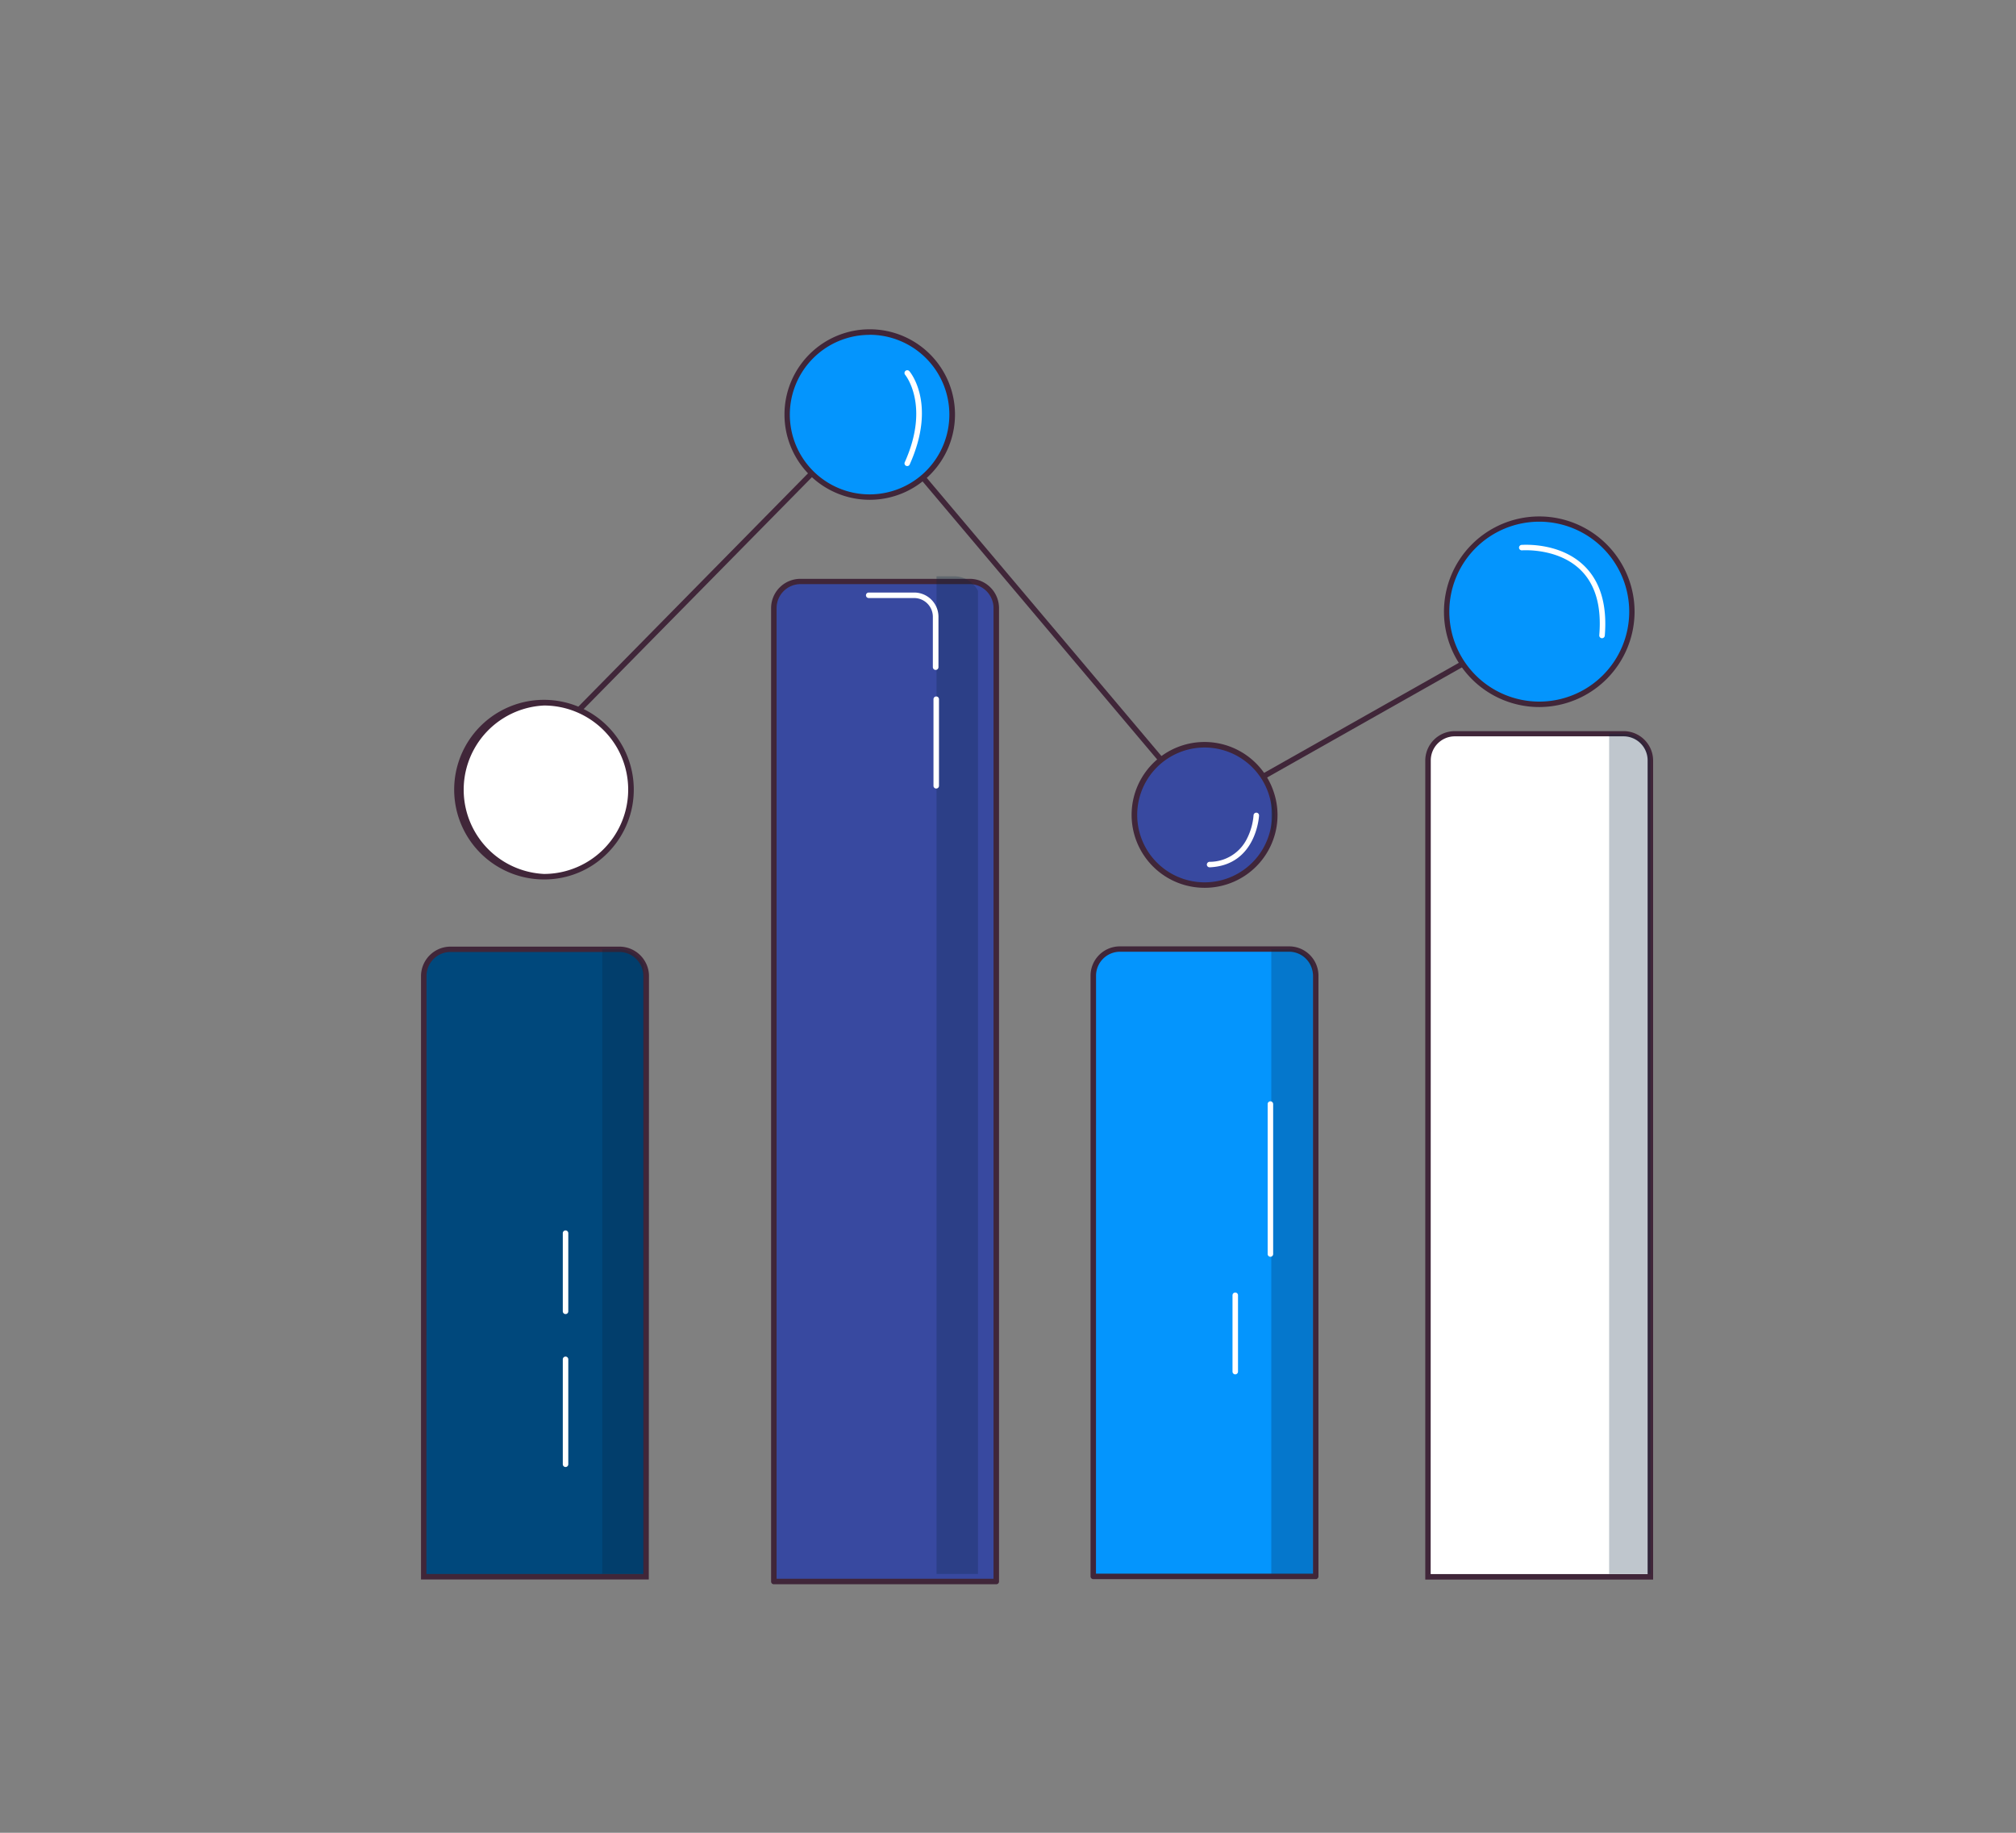 <svg id="Layer_1" data-name="Layer 1" xmlns="http://www.w3.org/2000/svg" viewBox="0 0 550 500"><rect x="0" y="0" width="550" height="500" fill="#808080" stroke="none"/><defs><style>.cls-1{fill:#fff;}.cls-2{fill:#402639;}.cls-3{fill:#00487c;}.cls-4{fill:#fff;}.cls-5{fill:#3849a0;}.cls-6{fill:#0495fd;}.cls-7{fill:#0b233f;opacity:0.26;}</style></defs><polygon class="cls-2" points="328.19 222 237.24 114.2 156.38 196.34 155.31 195.29 237.32 111.98 237.85 112.61 328.53 220.08 420.83 167.92 421.57 169.22 328.19 222"/><path class="cls-3" d="M176.28,266.25V430.14H115.61V266.25a7.29,7.29,0,0,1,7.3-7.29H169a7.29,7.29,0,0,1,6.62,4.22A7.22,7.22,0,0,1,176.28,266.25Z"/><path class="cls-2" d="M177,430.89H114.86V266.25a8.06,8.06,0,0,1,8-8H169a8.06,8.06,0,0,1,7.3,4.66,7.74,7.74,0,0,1,.75,3.38Zm-60.67-1.5h59.17V266.25a6.32,6.32,0,0,0-.61-2.75,6.55,6.55,0,0,0-5.94-3.79H122.91a6.55,6.55,0,0,0-6.55,6.54Z"/><path class="cls-4" d="M172.16,215.45a23.76,23.76,0,1,1-3.22-11.91A23.65,23.65,0,0,1,172.16,215.45Z"/><path class="cls-2" d="M148.43,239.92a24.5,24.5,0,1,1,17.62-7.5A24.19,24.19,0,0,1,148.43,239.92Zm0-47.45a23,23,0,0,0,0,45.95,23,23,0,0,0,19.87-34.5A23.05,23.05,0,0,0,148.43,192.47Z"/><path class="cls-5" d="M271.8,165.91V431.45H211.12V165.91a7.29,7.29,0,0,1,7.3-7.29H264.5a7.29,7.29,0,0,1,7.3,7.29Z"/><path class="cls-2" d="M271.8,432.2H211.12a.74.74,0,0,1-.75-.75V165.91a8,8,0,0,1,8-8H264.5a8,8,0,0,1,8.05,8V431.45A.75.75,0,0,1,271.8,432.2Zm-59.93-1.5h59.18V165.91a6.43,6.43,0,0,0-.72-3,6.52,6.52,0,0,0-5.83-3.56H218.42a6.55,6.55,0,0,0-6.55,6.54Z"/><circle class="cls-6" cx="237.28" cy="113.09" r="22.51"/><path class="cls-2" d="M237.28,136.35a23.26,23.26,0,1,1,23.26-23.26A23.28,23.28,0,0,1,237.28,136.35Zm0-45A21.76,21.76,0,1,0,259,113.09,21.78,21.78,0,0,0,237.28,91.33Z"/><path class="cls-6" d="M359,266.18V430.06H298.27V266.18a7.29,7.29,0,0,1,7.3-7.28h46.08a7.28,7.28,0,0,1,7.3,7.28Z"/><path class="cls-2" d="M359,430.81H298.27a.76.76,0,0,1-.75-.75V266.18a8,8,0,0,1,8.05-8h46.08a8,8,0,0,1,8.05,8V430.06A.76.76,0,0,1,359,430.81ZM299,429.31H358.2V266.18a6.44,6.44,0,0,0-.73-3,6.52,6.52,0,0,0-5.82-3.54H305.57a6.55,6.55,0,0,0-6.55,6.53Z"/><path class="cls-5" d="M347.78,222.31a18.85,18.85,0,0,1-.95,5.94,19.14,19.14,0,1,1,0-11.87A18.75,18.75,0,0,1,347.78,222.31Z"/><path class="cls-2" d="M328.61,242.2a19.89,19.89,0,1,1,18.93-26,19.69,19.69,0,0,1,0,12.33A19.85,19.85,0,0,1,328.61,242.2Zm0-38.27a18.39,18.39,0,1,0,17.51,12.68A18.42,18.42,0,0,0,328.61,203.93Z"/><path class="cls-4" d="M450.28,207.46V430.17H389.59V207.46a7.3,7.3,0,0,1,7.3-7.29H443A7.29,7.29,0,0,1,450.28,207.46Z"/><path class="cls-2" d="M451,430.92H388.84V207.46a8.06,8.06,0,0,1,8.05-8H443a8.06,8.06,0,0,1,8,8Zm-60.69-1.5h59.19v-222a6.56,6.56,0,0,0-6.55-6.54H396.89a6.56,6.56,0,0,0-6.55,6.54Z"/><circle class="cls-6" cx="419.94" cy="166.85" r="25.29"/><path class="cls-2" d="M419.94,192.89a26,26,0,1,1,26-26A26.07,26.07,0,0,1,419.94,192.89Zm0-50.57a24.54,24.54,0,1,0,24.54,24.54A24.56,24.56,0,0,0,419.94,142.32Z"/><path class="cls-7" d="M450.28,207.47V429.38H439V200.17h4A7.3,7.3,0,0,1,450.28,207.47Z"/><path class="cls-7" d="M347.78,222.35a18.85,18.85,0,0,1-.95,5.94V216.4A18.87,18.87,0,0,1,347.78,222.35Z"/><path class="cls-7" d="M358.14,263V429.38H346.83V259h4.82A7.3,7.3,0,0,1,358.14,263Z"/><path class="cls-7" d="M266.81,161.2V429.38h-11.3V157.22h4.81A7.29,7.29,0,0,1,266.81,161.2Z"/><path class="cls-7" d="M175.6,263.19V429.38H164.29V259H169A7.3,7.3,0,0,1,175.6,263.19Z"/><path class="cls-1" d="M437.06,174.11H437a.75.75,0,0,1-.69-.81c.65-7.78-1-13.74-5-17.71-6.19-6.19-16-5.46-16.08-5.45a.76.76,0,0,1-.81-.68.75.75,0,0,1,.69-.81c.42,0,10.56-.81,17.25,5.87,4.3,4.3,6.14,10.66,5.45,18.91A.76.76,0,0,1,437.06,174.11Z"/><path class="cls-1" d="M330,236.61a.75.75,0,0,1-.75-.71.77.77,0,0,1,.72-.79,11.33,11.33,0,0,0,10.29-6.45,17,17,0,0,0,1.73-6.24.75.75,0,0,1,1.5.07c0,.13-.71,13.56-13.45,14.12Z"/><path class="cls-1" d="M247.52,127.15a.85.85,0,0,1-.31-.06.74.74,0,0,1-.37-1c6.94-15.45.18-23.75.11-23.83a.75.75,0,1,1,1.14-1c.31.36,7.47,9,.11,25.41A.73.73,0,0,1,247.52,127.15Z"/><path class="cls-1" d="M165.09,214.86a.75.75,0,0,1-.73-.57c-.17-.7-4.32-17.08-24.2-15.24a.75.75,0,0,1-.13-1.5c21.18-2,25.74,16.2,25.79,16.39a.76.76,0,0,1-.56.9Z"/><path class="cls-1" d="M346.59,342.86a.76.76,0,0,1-.75-.75V301.2a.75.75,0,0,1,1.5,0v40.91A.75.75,0,0,1,346.59,342.86Z"/><path class="cls-1" d="M337,374.94a.75.75,0,0,1-.75-.75V353.36a.75.75,0,0,1,1.5,0v20.83A.76.76,0,0,1,337,374.94Z"/><path class="cls-1" d="M255.25,182.76a.75.75,0,0,1-.75-.75V168.26a5.12,5.12,0,0,0-5.12-5.11H237a.75.75,0,0,1,0-1.5h12.41a6.62,6.62,0,0,1,6.62,6.61V182A.76.76,0,0,1,255.25,182.76Z"/><path class="cls-1" d="M255.42,215.12a.74.74,0,0,1-.75-.75V190.75a.75.75,0,1,1,1.5,0v23.62A.75.75,0,0,1,255.42,215.12Z"/><path class="cls-1" d="M154.29,400.21a.75.75,0,0,1-.75-.75V370.84a.75.75,0,0,1,1.5,0v28.62A.74.74,0,0,1,154.29,400.21Z"/><path class="cls-1" d="M154.29,358.49a.75.75,0,0,1-.75-.75V336.42a.75.75,0,0,1,1.5,0v21.32A.74.74,0,0,1,154.29,358.49Z"/></svg>
